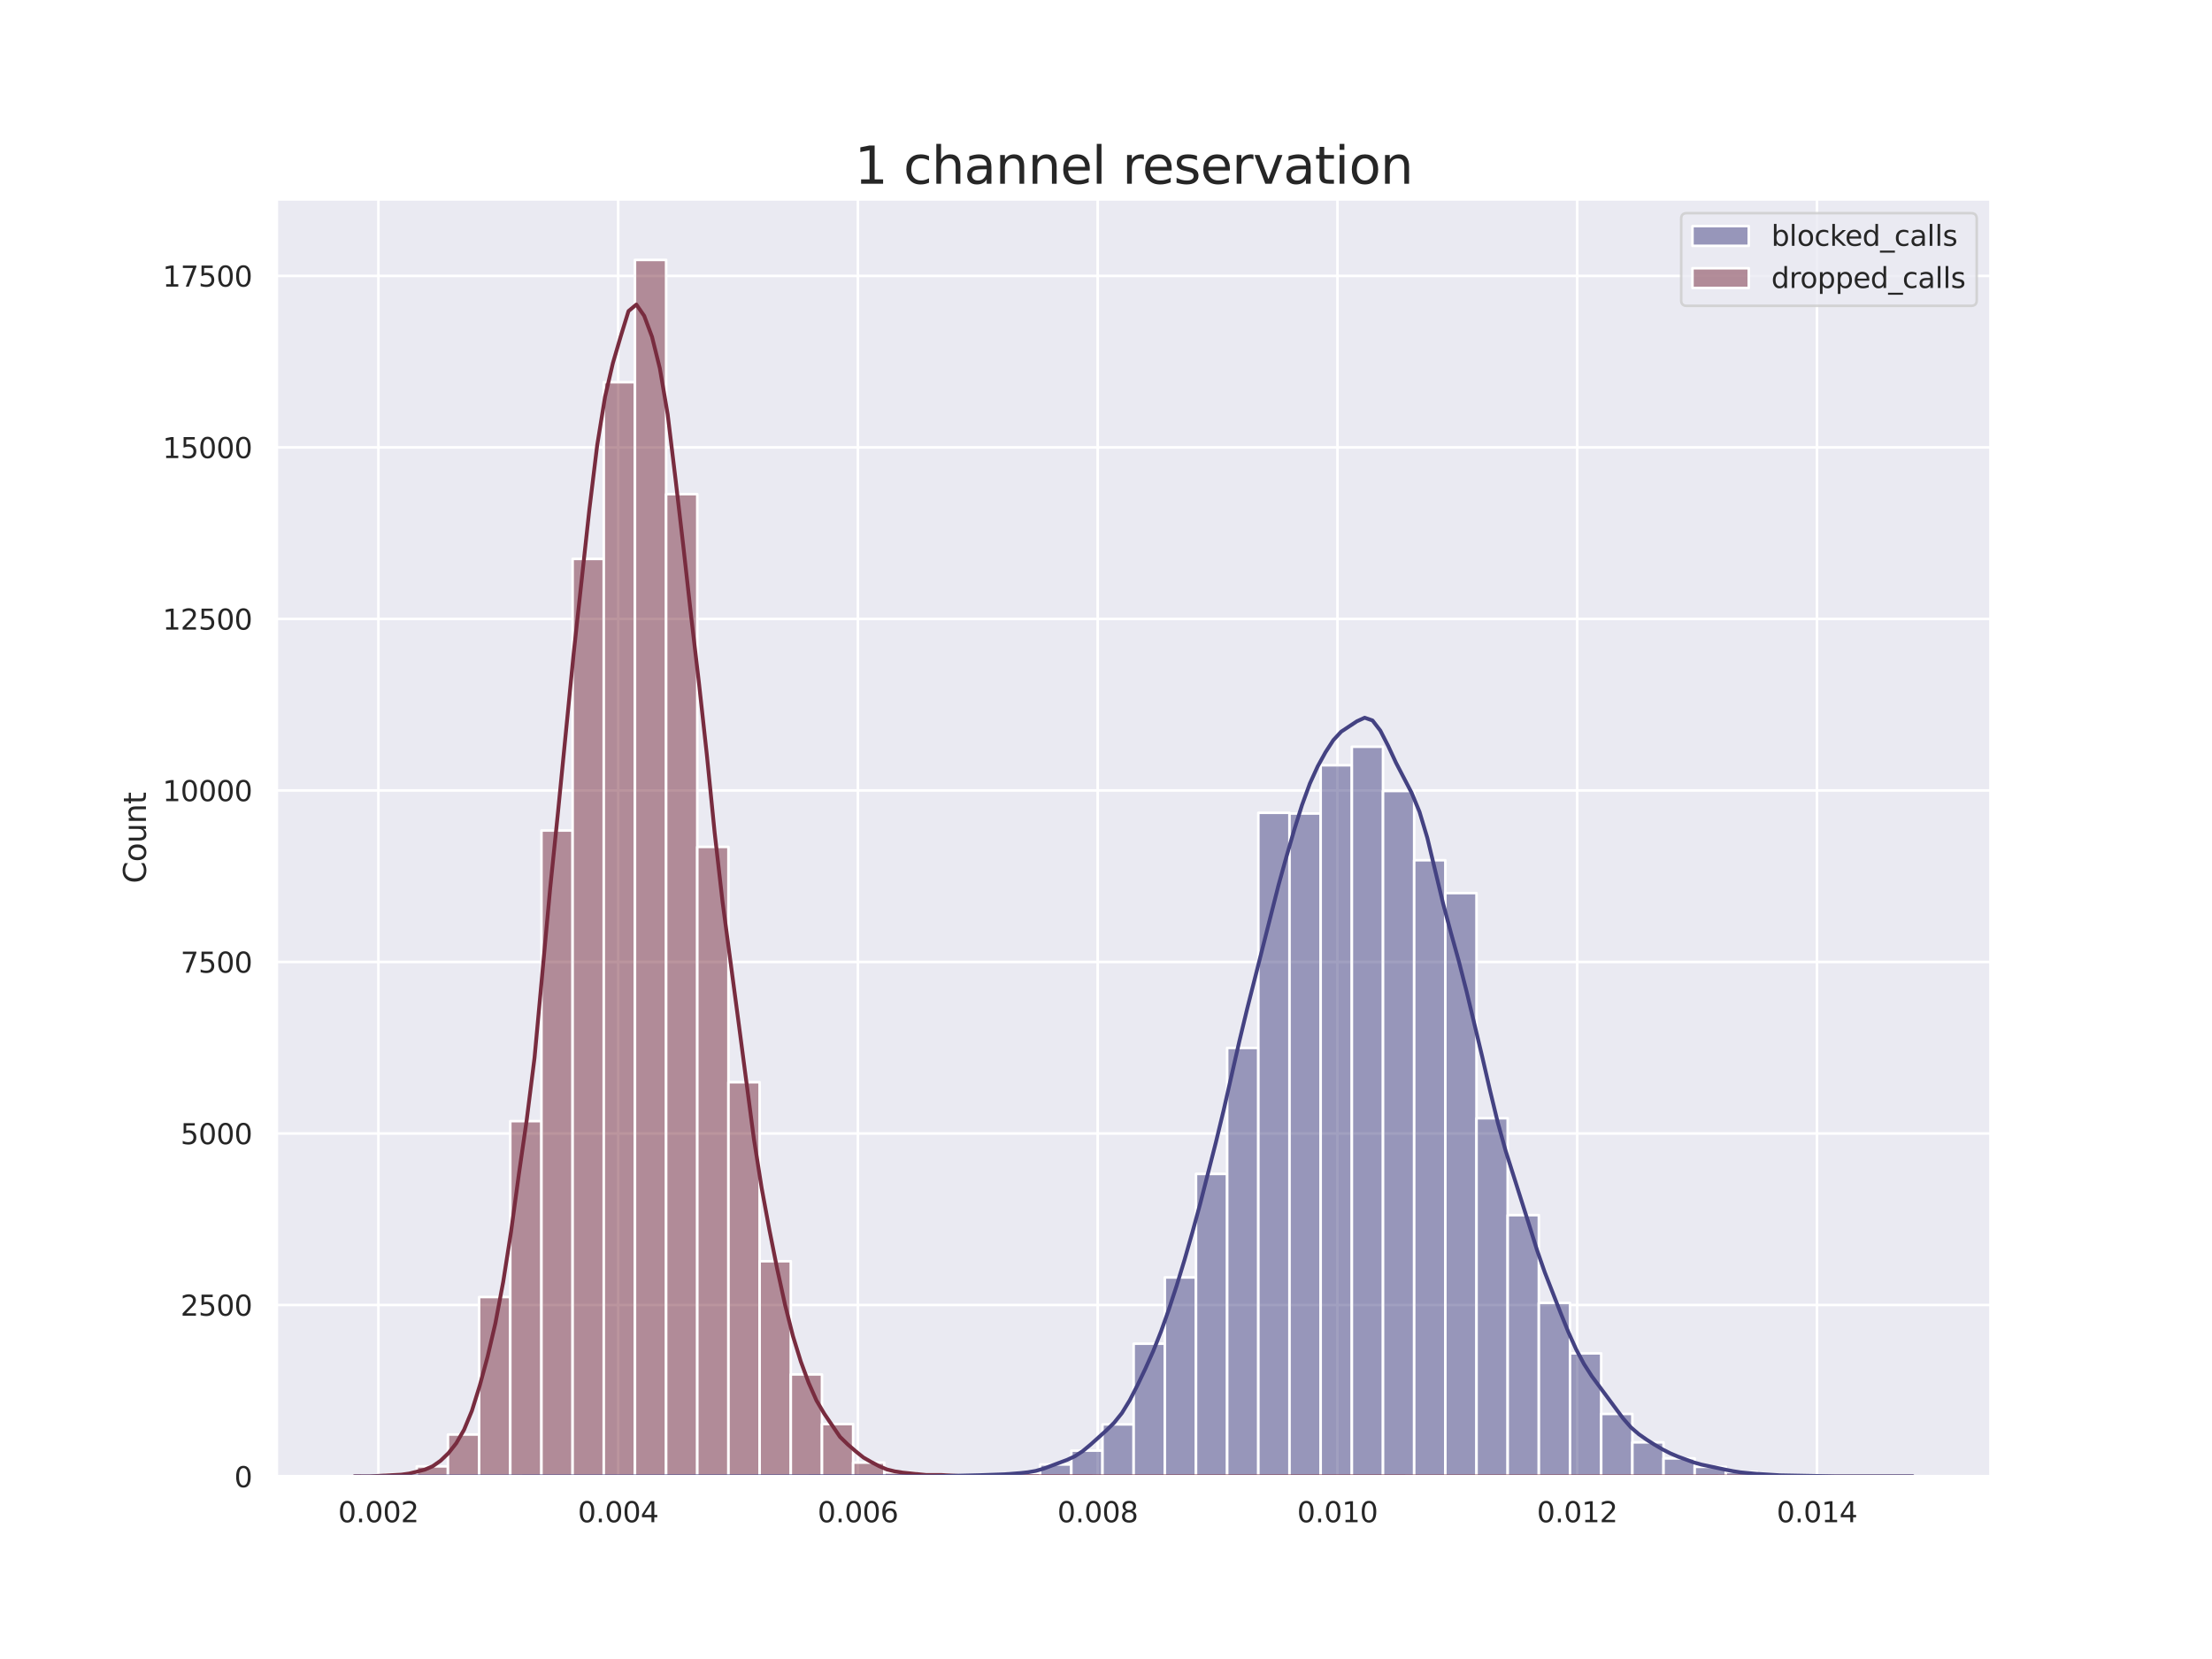 <?xml version="1.0" encoding="utf-8" standalone="no"?>
<!DOCTYPE svg PUBLIC "-//W3C//DTD SVG 1.1//EN"
  "http://www.w3.org/Graphics/SVG/1.1/DTD/svg11.dtd">
<svg xmlns:xlink="http://www.w3.org/1999/xlink" width="864pt" height="648pt" viewBox="0 0 864 648" xmlns="http://www.w3.org/2000/svg" version="1.1">
 <defs>
  <style type="text/css">*{stroke-linejoin: round; stroke-linecap: butt}</style>
 </defs>
 <g id="figure_1">
  <g id="patch_1">
   <path d="M 0 648 
L 864 648 
L 864 0 
L 0 0 
z
" style="fill: #ffffff"/>
  </g>
  <g id="axes_1">
   <g id="patch_2">
    <path d="M 108 576.72 
L 777.6 576.72 
L 777.6 77.76 
L 108 77.76 
z
" style="fill: #eaeaf2"/>
   </g>
   <g id="matplotlib.axis_1">
    <g id="xtick_1">
     <g id="line2d_1">
      <path d="M 147.801 576.72 
L 147.801 77.76 
" clip-path="url(#pd88ce653b0)" style="fill: none; stroke: #ffffff; stroke-linecap: round"/>
     </g>
     <g id="text_1">
      <!-- 0.002 -->
      <g style="fill: #262626" transform="translate(132.056 594.578) scale(0.11 -0.11)">
       <defs>
        <path id="DejaVuSans-30" d="M 2034 4250 
Q 1547 4250 1301 3770 
Q 1056 3291 1056 2328 
Q 1056 1369 1301 889 
Q 1547 409 2034 409 
Q 2525 409 2770 889 
Q 3016 1369 3016 2328 
Q 3016 3291 2770 3770 
Q 2525 4250 2034 4250 
z
M 2034 4750 
Q 2819 4750 3233 4129 
Q 3647 3509 3647 2328 
Q 3647 1150 3233 529 
Q 2819 -91 2034 -91 
Q 1250 -91 836 529 
Q 422 1150 422 2328 
Q 422 3509 836 4129 
Q 1250 4750 2034 4750 
z
" transform="scale(0.016)"/>
        <path id="DejaVuSans-2e" d="M 684 794 
L 1344 794 
L 1344 0 
L 684 0 
L 684 794 
z
" transform="scale(0.016)"/>
        <path id="DejaVuSans-32" d="M 1228 531 
L 3431 531 
L 3431 0 
L 469 0 
L 469 531 
Q 828 903 1448 1529 
Q 2069 2156 2228 2338 
Q 2531 2678 2651 2914 
Q 2772 3150 2772 3378 
Q 2772 3750 2511 3984 
Q 2250 4219 1831 4219 
Q 1534 4219 1204 4116 
Q 875 4013 500 3803 
L 500 4441 
Q 881 4594 1212 4672 
Q 1544 4750 1819 4750 
Q 2544 4750 2975 4387 
Q 3406 4025 3406 3419 
Q 3406 3131 3298 2873 
Q 3191 2616 2906 2266 
Q 2828 2175 2409 1742 
Q 1991 1309 1228 531 
z
" transform="scale(0.016)"/>
       </defs>
       <use xlink:href="#DejaVuSans-30"/>
       <use xlink:href="#DejaVuSans-2e" x="63.623"/>
       <use xlink:href="#DejaVuSans-30" x="95.41"/>
       <use xlink:href="#DejaVuSans-30" x="159.033"/>
       <use xlink:href="#DejaVuSans-32" x="222.656"/>
      </g>
     </g>
    </g>
    <g id="xtick_2">
     <g id="line2d_2">
      <path d="M 241.452 576.72 
L 241.452 77.76 
" clip-path="url(#pd88ce653b0)" style="fill: none; stroke: #ffffff; stroke-linecap: round"/>
     </g>
     <g id="text_2">
      <!-- 0.004 -->
      <g style="fill: #262626" transform="translate(225.706 594.578) scale(0.11 -0.11)">
       <defs>
        <path id="DejaVuSans-34" d="M 2419 4116 
L 825 1625 
L 2419 1625 
L 2419 4116 
z
M 2253 4666 
L 3047 4666 
L 3047 1625 
L 3713 1625 
L 3713 1100 
L 3047 1100 
L 3047 0 
L 2419 0 
L 2419 1100 
L 313 1100 
L 313 1709 
L 2253 4666 
z
" transform="scale(0.016)"/>
       </defs>
       <use xlink:href="#DejaVuSans-30"/>
       <use xlink:href="#DejaVuSans-2e" x="63.623"/>
       <use xlink:href="#DejaVuSans-30" x="95.41"/>
       <use xlink:href="#DejaVuSans-30" x="159.033"/>
       <use xlink:href="#DejaVuSans-34" x="222.656"/>
      </g>
     </g>
    </g>
    <g id="xtick_3">
     <g id="line2d_3">
      <path d="M 335.102 576.72 
L 335.102 77.76 
" clip-path="url(#pd88ce653b0)" style="fill: none; stroke: #ffffff; stroke-linecap: round"/>
     </g>
     <g id="text_3">
      <!-- 0.006 -->
      <g style="fill: #262626" transform="translate(319.357 594.578) scale(0.11 -0.11)">
       <defs>
        <path id="DejaVuSans-36" d="M 2113 2584 
Q 1688 2584 1439 2293 
Q 1191 2003 1191 1497 
Q 1191 994 1439 701 
Q 1688 409 2113 409 
Q 2538 409 2786 701 
Q 3034 994 3034 1497 
Q 3034 2003 2786 2293 
Q 2538 2584 2113 2584 
z
M 3366 4563 
L 3366 3988 
Q 3128 4100 2886 4159 
Q 2644 4219 2406 4219 
Q 1781 4219 1451 3797 
Q 1122 3375 1075 2522 
Q 1259 2794 1537 2939 
Q 1816 3084 2150 3084 
Q 2853 3084 3261 2657 
Q 3669 2231 3669 1497 
Q 3669 778 3244 343 
Q 2819 -91 2113 -91 
Q 1303 -91 875 529 
Q 447 1150 447 2328 
Q 447 3434 972 4092 
Q 1497 4750 2381 4750 
Q 2619 4750 2861 4703 
Q 3103 4656 3366 4563 
z
" transform="scale(0.016)"/>
       </defs>
       <use xlink:href="#DejaVuSans-30"/>
       <use xlink:href="#DejaVuSans-2e" x="63.623"/>
       <use xlink:href="#DejaVuSans-30" x="95.41"/>
       <use xlink:href="#DejaVuSans-30" x="159.033"/>
       <use xlink:href="#DejaVuSans-36" x="222.656"/>
      </g>
     </g>
    </g>
    <g id="xtick_4">
     <g id="line2d_4">
      <path d="M 428.752 576.72 
L 428.752 77.76 
" clip-path="url(#pd88ce653b0)" style="fill: none; stroke: #ffffff; stroke-linecap: round"/>
     </g>
     <g id="text_4">
      <!-- 0.008 -->
      <g style="fill: #262626" transform="translate(413.007 594.578) scale(0.11 -0.11)">
       <defs>
        <path id="DejaVuSans-38" d="M 2034 2216 
Q 1584 2216 1326 1975 
Q 1069 1734 1069 1313 
Q 1069 891 1326 650 
Q 1584 409 2034 409 
Q 2484 409 2743 651 
Q 3003 894 3003 1313 
Q 3003 1734 2745 1975 
Q 2488 2216 2034 2216 
z
M 1403 2484 
Q 997 2584 770 2862 
Q 544 3141 544 3541 
Q 544 4100 942 4425 
Q 1341 4750 2034 4750 
Q 2731 4750 3128 4425 
Q 3525 4100 3525 3541 
Q 3525 3141 3298 2862 
Q 3072 2584 2669 2484 
Q 3125 2378 3379 2068 
Q 3634 1759 3634 1313 
Q 3634 634 3220 271 
Q 2806 -91 2034 -91 
Q 1263 -91 848 271 
Q 434 634 434 1313 
Q 434 1759 690 2068 
Q 947 2378 1403 2484 
z
M 1172 3481 
Q 1172 3119 1398 2916 
Q 1625 2713 2034 2713 
Q 2441 2713 2670 2916 
Q 2900 3119 2900 3481 
Q 2900 3844 2670 4047 
Q 2441 4250 2034 4250 
Q 1625 4250 1398 4047 
Q 1172 3844 1172 3481 
z
" transform="scale(0.016)"/>
       </defs>
       <use xlink:href="#DejaVuSans-30"/>
       <use xlink:href="#DejaVuSans-2e" x="63.623"/>
       <use xlink:href="#DejaVuSans-30" x="95.41"/>
       <use xlink:href="#DejaVuSans-30" x="159.033"/>
       <use xlink:href="#DejaVuSans-38" x="222.656"/>
      </g>
     </g>
    </g>
    <g id="xtick_5">
     <g id="line2d_5">
      <path d="M 522.403 576.72 
L 522.403 77.76 
" clip-path="url(#pd88ce653b0)" style="fill: none; stroke: #ffffff; stroke-linecap: round"/>
     </g>
     <g id="text_5">
      <!-- 0.010 -->
      <g style="fill: #262626" transform="translate(506.657 594.578) scale(0.11 -0.11)">
       <defs>
        <path id="DejaVuSans-31" d="M 794 531 
L 1825 531 
L 1825 4091 
L 703 3866 
L 703 4441 
L 1819 4666 
L 2450 4666 
L 2450 531 
L 3481 531 
L 3481 0 
L 794 0 
L 794 531 
z
" transform="scale(0.016)"/>
       </defs>
       <use xlink:href="#DejaVuSans-30"/>
       <use xlink:href="#DejaVuSans-2e" x="63.623"/>
       <use xlink:href="#DejaVuSans-30" x="95.41"/>
       <use xlink:href="#DejaVuSans-31" x="159.033"/>
       <use xlink:href="#DejaVuSans-30" x="222.656"/>
      </g>
     </g>
    </g>
    <g id="xtick_6">
     <g id="line2d_6">
      <path d="M 616.053 576.72 
L 616.053 77.76 
" clip-path="url(#pd88ce653b0)" style="fill: none; stroke: #ffffff; stroke-linecap: round"/>
     </g>
     <g id="text_6">
      <!-- 0.012 -->
      <g style="fill: #262626" transform="translate(600.308 594.578) scale(0.11 -0.11)">
       <use xlink:href="#DejaVuSans-30"/>
       <use xlink:href="#DejaVuSans-2e" x="63.623"/>
       <use xlink:href="#DejaVuSans-30" x="95.41"/>
       <use xlink:href="#DejaVuSans-31" x="159.033"/>
       <use xlink:href="#DejaVuSans-32" x="222.656"/>
      </g>
     </g>
    </g>
    <g id="xtick_7">
     <g id="line2d_7">
      <path d="M 709.703 576.72 
L 709.703 77.76 
" clip-path="url(#pd88ce653b0)" style="fill: none; stroke: #ffffff; stroke-linecap: round"/>
     </g>
     <g id="text_7">
      <!-- 0.014 -->
      <g style="fill: #262626" transform="translate(693.958 594.578) scale(0.11 -0.11)">
       <use xlink:href="#DejaVuSans-30"/>
       <use xlink:href="#DejaVuSans-2e" x="63.623"/>
       <use xlink:href="#DejaVuSans-30" x="95.41"/>
       <use xlink:href="#DejaVuSans-31" x="159.033"/>
       <use xlink:href="#DejaVuSans-34" x="222.656"/>
      </g>
     </g>
    </g>
   </g>
   <g id="matplotlib.axis_2">
    <g id="ytick_1">
     <g id="line2d_8">
      <path d="M 108 576.72 
L 777.6 576.72 
" clip-path="url(#pd88ce653b0)" style="fill: none; stroke: #ffffff; stroke-linecap: round"/>
     </g>
     <g id="text_8">
      <!-- 0 -->
      <g style="fill: #262626" transform="translate(91.501 580.899) scale(0.11 -0.11)">
       <use xlink:href="#DejaVuSans-30"/>
      </g>
     </g>
    </g>
    <g id="ytick_2">
     <g id="line2d_9">
      <path d="M 108 509.726 
L 777.6 509.726 
" clip-path="url(#pd88ce653b0)" style="fill: none; stroke: #ffffff; stroke-linecap: round"/>
     </g>
     <g id="text_9">
      <!-- 2500 -->
      <g style="fill: #262626" transform="translate(70.505 513.905) scale(0.11 -0.11)">
       <defs>
        <path id="DejaVuSans-35" d="M 691 4666 
L 3169 4666 
L 3169 4134 
L 1269 4134 
L 1269 2991 
Q 1406 3038 1543 3061 
Q 1681 3084 1819 3084 
Q 2600 3084 3056 2656 
Q 3513 2228 3513 1497 
Q 3513 744 3044 326 
Q 2575 -91 1722 -91 
Q 1428 -91 1123 -41 
Q 819 9 494 109 
L 494 744 
Q 775 591 1075 516 
Q 1375 441 1709 441 
Q 2250 441 2565 725 
Q 2881 1009 2881 1497 
Q 2881 1984 2565 2268 
Q 2250 2553 1709 2553 
Q 1456 2553 1204 2497 
Q 953 2441 691 2322 
L 691 4666 
z
" transform="scale(0.016)"/>
       </defs>
       <use xlink:href="#DejaVuSans-32"/>
       <use xlink:href="#DejaVuSans-35" x="63.623"/>
       <use xlink:href="#DejaVuSans-30" x="127.246"/>
       <use xlink:href="#DejaVuSans-30" x="190.869"/>
      </g>
     </g>
    </g>
    <g id="ytick_3">
     <g id="line2d_10">
      <path d="M 108 442.733 
L 777.6 442.733 
" clip-path="url(#pd88ce653b0)" style="fill: none; stroke: #ffffff; stroke-linecap: round"/>
     </g>
     <g id="text_10">
      <!-- 5000 -->
      <g style="fill: #262626" transform="translate(70.505 446.912) scale(0.11 -0.11)">
       <use xlink:href="#DejaVuSans-35"/>
       <use xlink:href="#DejaVuSans-30" x="63.623"/>
       <use xlink:href="#DejaVuSans-30" x="127.246"/>
       <use xlink:href="#DejaVuSans-30" x="190.869"/>
      </g>
     </g>
    </g>
    <g id="ytick_4">
     <g id="line2d_11">
      <path d="M 108 375.739 
L 777.6 375.739 
" clip-path="url(#pd88ce653b0)" style="fill: none; stroke: #ffffff; stroke-linecap: round"/>
     </g>
     <g id="text_11">
      <!-- 7500 -->
      <g style="fill: #262626" transform="translate(70.505 379.918) scale(0.11 -0.11)">
       <defs>
        <path id="DejaVuSans-37" d="M 525 4666 
L 3525 4666 
L 3525 4397 
L 1831 0 
L 1172 0 
L 2766 4134 
L 525 4134 
L 525 4666 
z
" transform="scale(0.016)"/>
       </defs>
       <use xlink:href="#DejaVuSans-37"/>
       <use xlink:href="#DejaVuSans-35" x="63.623"/>
       <use xlink:href="#DejaVuSans-30" x="127.246"/>
       <use xlink:href="#DejaVuSans-30" x="190.869"/>
      </g>
     </g>
    </g>
    <g id="ytick_5">
     <g id="line2d_12">
      <path d="M 108 308.745 
L 777.6 308.745 
" clip-path="url(#pd88ce653b0)" style="fill: none; stroke: #ffffff; stroke-linecap: round"/>
     </g>
     <g id="text_12">
      <!-- 10000 -->
      <g style="fill: #262626" transform="translate(63.506 312.924) scale(0.11 -0.11)">
       <use xlink:href="#DejaVuSans-31"/>
       <use xlink:href="#DejaVuSans-30" x="63.623"/>
       <use xlink:href="#DejaVuSans-30" x="127.246"/>
       <use xlink:href="#DejaVuSans-30" x="190.869"/>
       <use xlink:href="#DejaVuSans-30" x="254.492"/>
      </g>
     </g>
    </g>
    <g id="ytick_6">
     <g id="line2d_13">
      <path d="M 108 241.751 
L 777.6 241.751 
" clip-path="url(#pd88ce653b0)" style="fill: none; stroke: #ffffff; stroke-linecap: round"/>
     </g>
     <g id="text_13">
      <!-- 12500 -->
      <g style="fill: #262626" transform="translate(63.506 245.93) scale(0.11 -0.11)">
       <use xlink:href="#DejaVuSans-31"/>
       <use xlink:href="#DejaVuSans-32" x="63.623"/>
       <use xlink:href="#DejaVuSans-35" x="127.246"/>
       <use xlink:href="#DejaVuSans-30" x="190.869"/>
       <use xlink:href="#DejaVuSans-30" x="254.492"/>
      </g>
     </g>
    </g>
    <g id="ytick_7">
     <g id="line2d_14">
      <path d="M 108 174.758 
L 777.6 174.758 
" clip-path="url(#pd88ce653b0)" style="fill: none; stroke: #ffffff; stroke-linecap: round"/>
     </g>
     <g id="text_14">
      <!-- 15000 -->
      <g style="fill: #262626" transform="translate(63.506 178.937) scale(0.11 -0.11)">
       <use xlink:href="#DejaVuSans-31"/>
       <use xlink:href="#DejaVuSans-35" x="63.623"/>
       <use xlink:href="#DejaVuSans-30" x="127.246"/>
       <use xlink:href="#DejaVuSans-30" x="190.869"/>
       <use xlink:href="#DejaVuSans-30" x="254.492"/>
      </g>
     </g>
    </g>
    <g id="ytick_8">
     <g id="line2d_15">
      <path d="M 108 107.764 
L 777.6 107.764 
" clip-path="url(#pd88ce653b0)" style="fill: none; stroke: #ffffff; stroke-linecap: round"/>
     </g>
     <g id="text_15">
      <!-- 17500 -->
      <g style="fill: #262626" transform="translate(63.506 111.943) scale(0.11 -0.11)">
       <use xlink:href="#DejaVuSans-31"/>
       <use xlink:href="#DejaVuSans-37" x="63.623"/>
       <use xlink:href="#DejaVuSans-35" x="127.246"/>
       <use xlink:href="#DejaVuSans-30" x="190.869"/>
       <use xlink:href="#DejaVuSans-30" x="254.492"/>
      </g>
     </g>
    </g>
    <g id="text_16">
     <!-- Count -->
     <g style="fill: #262626" transform="translate(57.011 345.058) rotate(-90) scale(0.12 -0.12)">
      <defs>
       <path id="DejaVuSans-43" d="M 4122 4306 
L 4122 3641 
Q 3803 3938 3442 4084 
Q 3081 4231 2675 4231 
Q 1875 4231 1450 3742 
Q 1025 3253 1025 2328 
Q 1025 1406 1450 917 
Q 1875 428 2675 428 
Q 3081 428 3442 575 
Q 3803 722 4122 1019 
L 4122 359 
Q 3791 134 3420 21 
Q 3050 -91 2638 -91 
Q 1578 -91 968 557 
Q 359 1206 359 2328 
Q 359 3453 968 4101 
Q 1578 4750 2638 4750 
Q 3056 4750 3426 4639 
Q 3797 4528 4122 4306 
z
" transform="scale(0.016)"/>
       <path id="DejaVuSans-6f" d="M 1959 3097 
Q 1497 3097 1228 2736 
Q 959 2375 959 1747 
Q 959 1119 1226 758 
Q 1494 397 1959 397 
Q 2419 397 2687 759 
Q 2956 1122 2956 1747 
Q 2956 2369 2687 2733 
Q 2419 3097 1959 3097 
z
M 1959 3584 
Q 2709 3584 3137 3096 
Q 3566 2609 3566 1747 
Q 3566 888 3137 398 
Q 2709 -91 1959 -91 
Q 1206 -91 779 398 
Q 353 888 353 1747 
Q 353 2609 779 3096 
Q 1206 3584 1959 3584 
z
" transform="scale(0.016)"/>
       <path id="DejaVuSans-75" d="M 544 1381 
L 544 3500 
L 1119 3500 
L 1119 1403 
Q 1119 906 1312 657 
Q 1506 409 1894 409 
Q 2359 409 2629 706 
Q 2900 1003 2900 1516 
L 2900 3500 
L 3475 3500 
L 3475 0 
L 2900 0 
L 2900 538 
Q 2691 219 2414 64 
Q 2138 -91 1772 -91 
Q 1169 -91 856 284 
Q 544 659 544 1381 
z
M 1991 3584 
L 1991 3584 
z
" transform="scale(0.016)"/>
       <path id="DejaVuSans-6e" d="M 3513 2113 
L 3513 0 
L 2938 0 
L 2938 2094 
Q 2938 2591 2744 2837 
Q 2550 3084 2163 3084 
Q 1697 3084 1428 2787 
Q 1159 2491 1159 1978 
L 1159 0 
L 581 0 
L 581 3500 
L 1159 3500 
L 1159 2956 
Q 1366 3272 1645 3428 
Q 1925 3584 2291 3584 
Q 2894 3584 3203 3211 
Q 3513 2838 3513 2113 
z
" transform="scale(0.016)"/>
       <path id="DejaVuSans-74" d="M 1172 4494 
L 1172 3500 
L 2356 3500 
L 2356 3053 
L 1172 3053 
L 1172 1153 
Q 1172 725 1289 603 
Q 1406 481 1766 481 
L 2356 481 
L 2356 0 
L 1766 0 
Q 1100 0 847 248 
Q 594 497 594 1153 
L 594 3053 
L 172 3053 
L 172 3500 
L 594 3500 
L 594 4494 
L 1172 4494 
z
" transform="scale(0.016)"/>
      </defs>
      <use xlink:href="#DejaVuSans-43"/>
      <use xlink:href="#DejaVuSans-6f" x="69.824"/>
      <use xlink:href="#DejaVuSans-75" x="131.006"/>
      <use xlink:href="#DejaVuSans-6e" x="194.385"/>
      <use xlink:href="#DejaVuSans-74" x="257.764"/>
     </g>
    </g>
   </g>
   <g id="patch_3">
    <path d="M 138.436 576.72 
L 150.611 576.72 
L 150.611 576.506 
L 138.436 576.506 
z
" clip-path="url(#pd88ce653b0)" style="fill: #782c3f; fill-opacity: 0.5; stroke: #ffffff; stroke-linejoin: miter"/>
   </g>
   <g id="patch_4">
    <path d="M 150.611 576.72 
L 162.785 576.72 
L 162.785 575.836 
L 150.611 575.836 
z
" clip-path="url(#pd88ce653b0)" style="fill: #782c3f; fill-opacity: 0.5; stroke: #ffffff; stroke-linejoin: miter"/>
   </g>
   <g id="patch_5">
    <path d="M 162.785 576.72 
L 174.96 576.72 
L 174.96 572.754 
L 162.785 572.754 
z
" clip-path="url(#pd88ce653b0)" style="fill: #782c3f; fill-opacity: 0.5; stroke: #ffffff; stroke-linejoin: miter"/>
   </g>
   <g id="patch_6">
    <path d="M 174.96 576.72 
L 187.135 576.72 
L 187.135 560.32 
L 174.96 560.32 
z
" clip-path="url(#pd88ce653b0)" style="fill: #782c3f; fill-opacity: 0.5; stroke: #ffffff; stroke-linejoin: miter"/>
   </g>
   <g id="patch_7">
    <path d="M 187.135 576.72 
L 199.309 576.72 
L 199.309 506.618 
L 187.135 506.618 
z
" clip-path="url(#pd88ce653b0)" style="fill: #782c3f; fill-opacity: 0.5; stroke: #ffffff; stroke-linejoin: miter"/>
   </g>
   <g id="patch_8">
    <path d="M 199.309 576.72 
L 211.484 576.72 
L 211.484 437.909 
L 199.309 437.909 
z
" clip-path="url(#pd88ce653b0)" style="fill: #782c3f; fill-opacity: 0.5; stroke: #ffffff; stroke-linejoin: miter"/>
   </g>
   <g id="patch_9">
    <path d="M 211.484 576.72 
L 223.658 576.72 
L 223.658 324.395 
L 211.484 324.395 
z
" clip-path="url(#pd88ce653b0)" style="fill: #782c3f; fill-opacity: 0.5; stroke: #ffffff; stroke-linejoin: miter"/>
   </g>
   <g id="patch_10">
    <path d="M 223.658 576.72 
L 235.833 576.72 
L 235.833 218.303 
L 223.658 218.303 
z
" clip-path="url(#pd88ce653b0)" style="fill: #782c3f; fill-opacity: 0.5; stroke: #ffffff; stroke-linejoin: miter"/>
   </g>
   <g id="patch_11">
    <path d="M 235.833 576.72 
L 248.007 576.72 
L 248.007 149.273 
L 235.833 149.273 
z
" clip-path="url(#pd88ce653b0)" style="fill: #782c3f; fill-opacity: 0.5; stroke: #ffffff; stroke-linejoin: miter"/>
   </g>
   <g id="patch_12">
    <path d="M 248.007 576.72 
L 260.182 576.72 
L 260.182 101.52 
L 248.007 101.52 
z
" clip-path="url(#pd88ce653b0)" style="fill: #782c3f; fill-opacity: 0.5; stroke: #ffffff; stroke-linejoin: miter"/>
   </g>
   <g id="patch_13">
    <path d="M 260.182 576.72 
L 272.356 576.72 
L 272.356 193.007 
L 260.182 193.007 
z
" clip-path="url(#pd88ce653b0)" style="fill: #782c3f; fill-opacity: 0.5; stroke: #ffffff; stroke-linejoin: miter"/>
   </g>
   <g id="patch_14">
    <path d="M 272.356 576.72 
L 284.531 576.72 
L 284.531 330.799 
L 272.356 330.799 
z
" clip-path="url(#pd88ce653b0)" style="fill: #782c3f; fill-opacity: 0.5; stroke: #ffffff; stroke-linejoin: miter"/>
   </g>
   <g id="patch_15">
    <path d="M 284.531 576.72 
L 296.705 576.72 
L 296.705 422.688 
L 284.531 422.688 
z
" clip-path="url(#pd88ce653b0)" style="fill: #782c3f; fill-opacity: 0.5; stroke: #ffffff; stroke-linejoin: miter"/>
   </g>
   <g id="patch_16">
    <path d="M 296.705 576.72 
L 308.88 576.72 
L 308.88 492.629 
L 296.705 492.629 
z
" clip-path="url(#pd88ce653b0)" style="fill: #782c3f; fill-opacity: 0.5; stroke: #ffffff; stroke-linejoin: miter"/>
   </g>
   <g id="patch_17">
    <path d="M 308.88 576.72 
L 321.055 576.72 
L 321.055 536.845 
L 308.88 536.845 
z
" clip-path="url(#pd88ce653b0)" style="fill: #782c3f; fill-opacity: 0.5; stroke: #ffffff; stroke-linejoin: miter"/>
   </g>
   <g id="patch_18">
    <path d="M 321.055 576.72 
L 333.229 576.72 
L 333.229 556.247 
L 321.055 556.247 
z
" clip-path="url(#pd88ce653b0)" style="fill: #782c3f; fill-opacity: 0.5; stroke: #ffffff; stroke-linejoin: miter"/>
   </g>
   <g id="patch_19">
    <path d="M 333.229 576.72 
L 345.404 576.72 
L 345.404 571.28 
L 333.229 571.28 
z
" clip-path="url(#pd88ce653b0)" style="fill: #782c3f; fill-opacity: 0.5; stroke: #ffffff; stroke-linejoin: miter"/>
   </g>
   <g id="patch_20">
    <path d="M 345.404 576.72 
L 357.578 576.72 
L 357.578 575.112 
L 345.404 575.112 
z
" clip-path="url(#pd88ce653b0)" style="fill: #782c3f; fill-opacity: 0.5; stroke: #ffffff; stroke-linejoin: miter"/>
   </g>
   <g id="patch_21">
    <path d="M 357.578 576.72 
L 369.753 576.72 
L 369.753 576.077 
L 357.578 576.077 
z
" clip-path="url(#pd88ce653b0)" style="fill: #782c3f; fill-opacity: 0.5; stroke: #ffffff; stroke-linejoin: miter"/>
   </g>
   <g id="patch_22">
    <path d="M 369.753 576.72 
L 381.927 576.72 
L 381.927 576.559 
L 369.753 576.559 
z
" clip-path="url(#pd88ce653b0)" style="fill: #782c3f; fill-opacity: 0.5; stroke: #ffffff; stroke-linejoin: miter"/>
   </g>
   <g id="patch_23">
    <path d="M 381.927 576.72 
L 394.102 576.72 
L 394.102 576.693 
L 381.927 576.693 
z
" clip-path="url(#pd88ce653b0)" style="fill: #782c3f; fill-opacity: 0.5; stroke: #ffffff; stroke-linejoin: miter"/>
   </g>
   <g id="patch_24">
    <path d="M 394.102 576.72 
L 406.276 576.72 
L 406.276 576.72 
L 394.102 576.72 
z
" clip-path="url(#pd88ce653b0)" style="fill: #782c3f; fill-opacity: 0.5; stroke: #ffffff; stroke-linejoin: miter"/>
   </g>
   <g id="patch_25">
    <path d="M 406.276 576.72 
L 418.451 576.72 
L 418.451 576.72 
L 406.276 576.72 
z
" clip-path="url(#pd88ce653b0)" style="fill: #782c3f; fill-opacity: 0.5; stroke: #ffffff; stroke-linejoin: miter"/>
   </g>
   <g id="patch_26">
    <path d="M 418.451 576.72 
L 430.625 576.72 
L 430.625 576.72 
L 418.451 576.72 
z
" clip-path="url(#pd88ce653b0)" style="fill: #782c3f; fill-opacity: 0.5; stroke: #ffffff; stroke-linejoin: miter"/>
   </g>
   <g id="patch_27">
    <path d="M 430.625 576.72 
L 442.8 576.72 
L 442.8 576.72 
L 430.625 576.72 
z
" clip-path="url(#pd88ce653b0)" style="fill: #782c3f; fill-opacity: 0.5; stroke: #ffffff; stroke-linejoin: miter"/>
   </g>
   <g id="patch_28">
    <path d="M 442.8 576.72 
L 454.975 576.72 
L 454.975 576.72 
L 442.8 576.72 
z
" clip-path="url(#pd88ce653b0)" style="fill: #782c3f; fill-opacity: 0.5; stroke: #ffffff; stroke-linejoin: miter"/>
   </g>
   <g id="patch_29">
    <path d="M 454.975 576.72 
L 467.149 576.72 
L 467.149 576.72 
L 454.975 576.72 
z
" clip-path="url(#pd88ce653b0)" style="fill: #782c3f; fill-opacity: 0.5; stroke: #ffffff; stroke-linejoin: miter"/>
   </g>
   <g id="patch_30">
    <path d="M 467.149 576.72 
L 479.324 576.72 
L 479.324 576.72 
L 467.149 576.72 
z
" clip-path="url(#pd88ce653b0)" style="fill: #782c3f; fill-opacity: 0.5; stroke: #ffffff; stroke-linejoin: miter"/>
   </g>
   <g id="patch_31">
    <path d="M 479.324 576.72 
L 491.498 576.72 
L 491.498 576.72 
L 479.324 576.72 
z
" clip-path="url(#pd88ce653b0)" style="fill: #782c3f; fill-opacity: 0.5; stroke: #ffffff; stroke-linejoin: miter"/>
   </g>
   <g id="patch_32">
    <path d="M 491.498 576.72 
L 503.673 576.72 
L 503.673 576.72 
L 491.498 576.72 
z
" clip-path="url(#pd88ce653b0)" style="fill: #782c3f; fill-opacity: 0.5; stroke: #ffffff; stroke-linejoin: miter"/>
   </g>
   <g id="patch_33">
    <path d="M 503.673 576.72 
L 515.847 576.72 
L 515.847 576.72 
L 503.673 576.72 
z
" clip-path="url(#pd88ce653b0)" style="fill: #782c3f; fill-opacity: 0.5; stroke: #ffffff; stroke-linejoin: miter"/>
   </g>
   <g id="patch_34">
    <path d="M 515.847 576.72 
L 528.022 576.72 
L 528.022 576.72 
L 515.847 576.72 
z
" clip-path="url(#pd88ce653b0)" style="fill: #782c3f; fill-opacity: 0.5; stroke: #ffffff; stroke-linejoin: miter"/>
   </g>
   <g id="patch_35">
    <path d="M 528.022 576.72 
L 540.196 576.72 
L 540.196 576.72 
L 528.022 576.72 
z
" clip-path="url(#pd88ce653b0)" style="fill: #782c3f; fill-opacity: 0.5; stroke: #ffffff; stroke-linejoin: miter"/>
   </g>
   <g id="patch_36">
    <path d="M 540.196 576.72 
L 552.371 576.72 
L 552.371 576.72 
L 540.196 576.72 
z
" clip-path="url(#pd88ce653b0)" style="fill: #782c3f; fill-opacity: 0.5; stroke: #ffffff; stroke-linejoin: miter"/>
   </g>
   <g id="patch_37">
    <path d="M 552.371 576.72 
L 564.545 576.72 
L 564.545 576.72 
L 552.371 576.72 
z
" clip-path="url(#pd88ce653b0)" style="fill: #782c3f; fill-opacity: 0.5; stroke: #ffffff; stroke-linejoin: miter"/>
   </g>
   <g id="patch_38">
    <path d="M 564.545 576.72 
L 576.72 576.72 
L 576.72 576.72 
L 564.545 576.72 
z
" clip-path="url(#pd88ce653b0)" style="fill: #782c3f; fill-opacity: 0.5; stroke: #ffffff; stroke-linejoin: miter"/>
   </g>
   <g id="patch_39">
    <path d="M 576.72 576.72 
L 588.895 576.72 
L 588.895 576.72 
L 576.72 576.72 
z
" clip-path="url(#pd88ce653b0)" style="fill: #782c3f; fill-opacity: 0.5; stroke: #ffffff; stroke-linejoin: miter"/>
   </g>
   <g id="patch_40">
    <path d="M 588.895 576.72 
L 601.069 576.72 
L 601.069 576.72 
L 588.895 576.72 
z
" clip-path="url(#pd88ce653b0)" style="fill: #782c3f; fill-opacity: 0.5; stroke: #ffffff; stroke-linejoin: miter"/>
   </g>
   <g id="patch_41">
    <path d="M 601.069 576.72 
L 613.244 576.72 
L 613.244 576.72 
L 601.069 576.72 
z
" clip-path="url(#pd88ce653b0)" style="fill: #782c3f; fill-opacity: 0.5; stroke: #ffffff; stroke-linejoin: miter"/>
   </g>
   <g id="patch_42">
    <path d="M 613.244 576.72 
L 625.418 576.72 
L 625.418 576.72 
L 613.244 576.72 
z
" clip-path="url(#pd88ce653b0)" style="fill: #782c3f; fill-opacity: 0.5; stroke: #ffffff; stroke-linejoin: miter"/>
   </g>
   <g id="patch_43">
    <path d="M 625.418 576.72 
L 637.593 576.72 
L 637.593 576.72 
L 625.418 576.72 
z
" clip-path="url(#pd88ce653b0)" style="fill: #782c3f; fill-opacity: 0.5; stroke: #ffffff; stroke-linejoin: miter"/>
   </g>
   <g id="patch_44">
    <path d="M 637.593 576.72 
L 649.767 576.72 
L 649.767 576.72 
L 637.593 576.72 
z
" clip-path="url(#pd88ce653b0)" style="fill: #782c3f; fill-opacity: 0.5; stroke: #ffffff; stroke-linejoin: miter"/>
   </g>
   <g id="patch_45">
    <path d="M 649.767 576.72 
L 661.942 576.72 
L 661.942 576.72 
L 649.767 576.72 
z
" clip-path="url(#pd88ce653b0)" style="fill: #782c3f; fill-opacity: 0.5; stroke: #ffffff; stroke-linejoin: miter"/>
   </g>
   <g id="patch_46">
    <path d="M 661.942 576.72 
L 674.116 576.72 
L 674.116 576.72 
L 661.942 576.72 
z
" clip-path="url(#pd88ce653b0)" style="fill: #782c3f; fill-opacity: 0.5; stroke: #ffffff; stroke-linejoin: miter"/>
   </g>
   <g id="patch_47">
    <path d="M 674.116 576.72 
L 686.291 576.72 
L 686.291 576.72 
L 674.116 576.72 
z
" clip-path="url(#pd88ce653b0)" style="fill: #782c3f; fill-opacity: 0.5; stroke: #ffffff; stroke-linejoin: miter"/>
   </g>
   <g id="patch_48">
    <path d="M 686.291 576.72 
L 698.465 576.72 
L 698.465 576.72 
L 686.291 576.72 
z
" clip-path="url(#pd88ce653b0)" style="fill: #782c3f; fill-opacity: 0.5; stroke: #ffffff; stroke-linejoin: miter"/>
   </g>
   <g id="patch_49">
    <path d="M 698.465 576.72 
L 710.64 576.72 
L 710.64 576.72 
L 698.465 576.72 
z
" clip-path="url(#pd88ce653b0)" style="fill: #782c3f; fill-opacity: 0.5; stroke: #ffffff; stroke-linejoin: miter"/>
   </g>
   <g id="patch_50">
    <path d="M 710.64 576.72 
L 722.815 576.72 
L 722.815 576.72 
L 710.64 576.72 
z
" clip-path="url(#pd88ce653b0)" style="fill: #782c3f; fill-opacity: 0.5; stroke: #ffffff; stroke-linejoin: miter"/>
   </g>
   <g id="patch_51">
    <path d="M 722.815 576.72 
L 734.989 576.72 
L 734.989 576.72 
L 722.815 576.72 
z
" clip-path="url(#pd88ce653b0)" style="fill: #782c3f; fill-opacity: 0.5; stroke: #ffffff; stroke-linejoin: miter"/>
   </g>
   <g id="patch_52">
    <path d="M 734.989 576.72 
L 747.164 576.72 
L 747.164 576.72 
L 734.989 576.72 
z
" clip-path="url(#pd88ce653b0)" style="fill: #782c3f; fill-opacity: 0.5; stroke: #ffffff; stroke-linejoin: miter"/>
   </g>
   <g id="patch_53">
    <path d="M 138.436 576.72 
L 150.611 576.72 
L 150.611 576.72 
L 138.436 576.72 
z
" clip-path="url(#pd88ce653b0)" style="fill: #444282; fill-opacity: 0.5; stroke: #ffffff; stroke-linejoin: miter"/>
   </g>
   <g id="patch_54">
    <path d="M 150.611 576.72 
L 162.785 576.72 
L 162.785 576.72 
L 150.611 576.72 
z
" clip-path="url(#pd88ce653b0)" style="fill: #444282; fill-opacity: 0.5; stroke: #ffffff; stroke-linejoin: miter"/>
   </g>
   <g id="patch_55">
    <path d="M 162.785 576.72 
L 174.96 576.72 
L 174.96 576.72 
L 162.785 576.72 
z
" clip-path="url(#pd88ce653b0)" style="fill: #444282; fill-opacity: 0.5; stroke: #ffffff; stroke-linejoin: miter"/>
   </g>
   <g id="patch_56">
    <path d="M 174.96 576.72 
L 187.135 576.72 
L 187.135 576.72 
L 174.96 576.72 
z
" clip-path="url(#pd88ce653b0)" style="fill: #444282; fill-opacity: 0.5; stroke: #ffffff; stroke-linejoin: miter"/>
   </g>
   <g id="patch_57">
    <path d="M 187.135 576.72 
L 199.309 576.72 
L 199.309 576.72 
L 187.135 576.72 
z
" clip-path="url(#pd88ce653b0)" style="fill: #444282; fill-opacity: 0.5; stroke: #ffffff; stroke-linejoin: miter"/>
   </g>
   <g id="patch_58">
    <path d="M 199.309 576.72 
L 211.484 576.72 
L 211.484 576.72 
L 199.309 576.72 
z
" clip-path="url(#pd88ce653b0)" style="fill: #444282; fill-opacity: 0.5; stroke: #ffffff; stroke-linejoin: miter"/>
   </g>
   <g id="patch_59">
    <path d="M 211.484 576.72 
L 223.658 576.72 
L 223.658 576.72 
L 211.484 576.72 
z
" clip-path="url(#pd88ce653b0)" style="fill: #444282; fill-opacity: 0.5; stroke: #ffffff; stroke-linejoin: miter"/>
   </g>
   <g id="patch_60">
    <path d="M 223.658 576.72 
L 235.833 576.72 
L 235.833 576.72 
L 223.658 576.72 
z
" clip-path="url(#pd88ce653b0)" style="fill: #444282; fill-opacity: 0.5; stroke: #ffffff; stroke-linejoin: miter"/>
   </g>
   <g id="patch_61">
    <path d="M 235.833 576.72 
L 248.007 576.72 
L 248.007 576.72 
L 235.833 576.72 
z
" clip-path="url(#pd88ce653b0)" style="fill: #444282; fill-opacity: 0.5; stroke: #ffffff; stroke-linejoin: miter"/>
   </g>
   <g id="patch_62">
    <path d="M 248.007 576.72 
L 260.182 576.72 
L 260.182 576.72 
L 248.007 576.72 
z
" clip-path="url(#pd88ce653b0)" style="fill: #444282; fill-opacity: 0.5; stroke: #ffffff; stroke-linejoin: miter"/>
   </g>
   <g id="patch_63">
    <path d="M 260.182 576.72 
L 272.356 576.72 
L 272.356 576.72 
L 260.182 576.72 
z
" clip-path="url(#pd88ce653b0)" style="fill: #444282; fill-opacity: 0.5; stroke: #ffffff; stroke-linejoin: miter"/>
   </g>
   <g id="patch_64">
    <path d="M 272.356 576.72 
L 284.531 576.72 
L 284.531 576.72 
L 272.356 576.72 
z
" clip-path="url(#pd88ce653b0)" style="fill: #444282; fill-opacity: 0.5; stroke: #ffffff; stroke-linejoin: miter"/>
   </g>
   <g id="patch_65">
    <path d="M 284.531 576.72 
L 296.705 576.72 
L 296.705 576.72 
L 284.531 576.72 
z
" clip-path="url(#pd88ce653b0)" style="fill: #444282; fill-opacity: 0.5; stroke: #ffffff; stroke-linejoin: miter"/>
   </g>
   <g id="patch_66">
    <path d="M 296.705 576.72 
L 308.88 576.72 
L 308.88 576.72 
L 296.705 576.72 
z
" clip-path="url(#pd88ce653b0)" style="fill: #444282; fill-opacity: 0.5; stroke: #ffffff; stroke-linejoin: miter"/>
   </g>
   <g id="patch_67">
    <path d="M 308.88 576.72 
L 321.055 576.72 
L 321.055 576.72 
L 308.88 576.72 
z
" clip-path="url(#pd88ce653b0)" style="fill: #444282; fill-opacity: 0.5; stroke: #ffffff; stroke-linejoin: miter"/>
   </g>
   <g id="patch_68">
    <path d="M 321.055 576.72 
L 333.229 576.72 
L 333.229 576.72 
L 321.055 576.72 
z
" clip-path="url(#pd88ce653b0)" style="fill: #444282; fill-opacity: 0.5; stroke: #ffffff; stroke-linejoin: miter"/>
   </g>
   <g id="patch_69">
    <path d="M 333.229 576.72 
L 345.404 576.72 
L 345.404 576.72 
L 333.229 576.72 
z
" clip-path="url(#pd88ce653b0)" style="fill: #444282; fill-opacity: 0.5; stroke: #ffffff; stroke-linejoin: miter"/>
   </g>
   <g id="patch_70">
    <path d="M 345.404 576.72 
L 357.578 576.72 
L 357.578 576.72 
L 345.404 576.72 
z
" clip-path="url(#pd88ce653b0)" style="fill: #444282; fill-opacity: 0.5; stroke: #ffffff; stroke-linejoin: miter"/>
   </g>
   <g id="patch_71">
    <path d="M 357.578 576.72 
L 369.753 576.72 
L 369.753 576.64 
L 357.578 576.64 
z
" clip-path="url(#pd88ce653b0)" style="fill: #444282; fill-opacity: 0.5; stroke: #ffffff; stroke-linejoin: miter"/>
   </g>
   <g id="patch_72">
    <path d="M 369.753 576.72 
L 381.927 576.72 
L 381.927 576.318 
L 369.753 576.318 
z
" clip-path="url(#pd88ce653b0)" style="fill: #444282; fill-opacity: 0.5; stroke: #ffffff; stroke-linejoin: miter"/>
   </g>
   <g id="patch_73">
    <path d="M 381.927 576.72 
L 394.102 576.72 
L 394.102 576.05 
L 381.927 576.05 
z
" clip-path="url(#pd88ce653b0)" style="fill: #444282; fill-opacity: 0.5; stroke: #ffffff; stroke-linejoin: miter"/>
   </g>
   <g id="patch_74">
    <path d="M 394.102 576.72 
L 406.276 576.72 
L 406.276 575.353 
L 394.102 575.353 
z
" clip-path="url(#pd88ce653b0)" style="fill: #444282; fill-opacity: 0.5; stroke: #ffffff; stroke-linejoin: miter"/>
   </g>
   <g id="patch_75">
    <path d="M 406.276 576.72 
L 418.451 576.72 
L 418.451 572.03 
L 406.276 572.03 
z
" clip-path="url(#pd88ce653b0)" style="fill: #444282; fill-opacity: 0.5; stroke: #ffffff; stroke-linejoin: miter"/>
   </g>
   <g id="patch_76">
    <path d="M 418.451 576.72 
L 430.625 576.72 
L 430.625 566.617 
L 418.451 566.617 
z
" clip-path="url(#pd88ce653b0)" style="fill: #444282; fill-opacity: 0.5; stroke: #ffffff; stroke-linejoin: miter"/>
   </g>
   <g id="patch_77">
    <path d="M 430.625 576.72 
L 442.8 576.72 
L 442.8 556.354 
L 430.625 556.354 
z
" clip-path="url(#pd88ce653b0)" style="fill: #444282; fill-opacity: 0.5; stroke: #ffffff; stroke-linejoin: miter"/>
   </g>
   <g id="patch_78">
    <path d="M 442.8 576.72 
L 454.975 576.72 
L 454.975 524.84 
L 442.8 524.84 
z
" clip-path="url(#pd88ce653b0)" style="fill: #444282; fill-opacity: 0.5; stroke: #ffffff; stroke-linejoin: miter"/>
   </g>
   <g id="patch_79">
    <path d="M 454.975 576.72 
L 467.149 576.72 
L 467.149 498.954 
L 454.975 498.954 
z
" clip-path="url(#pd88ce653b0)" style="fill: #444282; fill-opacity: 0.5; stroke: #ffffff; stroke-linejoin: miter"/>
   </g>
   <g id="patch_80">
    <path d="M 467.149 576.72 
L 479.324 576.72 
L 479.324 458.516 
L 467.149 458.516 
z
" clip-path="url(#pd88ce653b0)" style="fill: #444282; fill-opacity: 0.5; stroke: #ffffff; stroke-linejoin: miter"/>
   </g>
   <g id="patch_81">
    <path d="M 479.324 576.72 
L 491.498 576.72 
L 491.498 409.316 
L 479.324 409.316 
z
" clip-path="url(#pd88ce653b0)" style="fill: #444282; fill-opacity: 0.5; stroke: #ffffff; stroke-linejoin: miter"/>
   </g>
   <g id="patch_82">
    <path d="M 491.498 576.72 
L 503.673 576.72 
L 503.673 317.481 
L 491.498 317.481 
z
" clip-path="url(#pd88ce653b0)" style="fill: #444282; fill-opacity: 0.5; stroke: #ffffff; stroke-linejoin: miter"/>
   </g>
   <g id="patch_83">
    <path d="M 503.673 576.72 
L 515.847 576.72 
L 515.847 317.749 
L 503.673 317.749 
z
" clip-path="url(#pd88ce653b0)" style="fill: #444282; fill-opacity: 0.5; stroke: #ffffff; stroke-linejoin: miter"/>
   </g>
   <g id="patch_84">
    <path d="M 515.847 576.72 
L 528.022 576.72 
L 528.022 298.91 
L 515.847 298.91 
z
" clip-path="url(#pd88ce653b0)" style="fill: #444282; fill-opacity: 0.5; stroke: #ffffff; stroke-linejoin: miter"/>
   </g>
   <g id="patch_85">
    <path d="M 528.022 576.72 
L 540.196 576.72 
L 540.196 291.675 
L 528.022 291.675 
z
" clip-path="url(#pd88ce653b0)" style="fill: #444282; fill-opacity: 0.5; stroke: #ffffff; stroke-linejoin: miter"/>
   </g>
   <g id="patch_86">
    <path d="M 540.196 576.72 
L 552.371 576.72 
L 552.371 308.959 
L 540.196 308.959 
z
" clip-path="url(#pd88ce653b0)" style="fill: #444282; fill-opacity: 0.5; stroke: #ffffff; stroke-linejoin: miter"/>
   </g>
   <g id="patch_87">
    <path d="M 552.371 576.72 
L 564.545 576.72 
L 564.545 335.998 
L 552.371 335.998 
z
" clip-path="url(#pd88ce653b0)" style="fill: #444282; fill-opacity: 0.5; stroke: #ffffff; stroke-linejoin: miter"/>
   </g>
   <g id="patch_88">
    <path d="M 564.545 576.72 
L 576.72 576.72 
L 576.72 348.834 
L 564.545 348.834 
z
" clip-path="url(#pd88ce653b0)" style="fill: #444282; fill-opacity: 0.5; stroke: #ffffff; stroke-linejoin: miter"/>
   </g>
   <g id="patch_89">
    <path d="M 576.72 576.72 
L 588.895 576.72 
L 588.895 436.783 
L 576.72 436.783 
z
" clip-path="url(#pd88ce653b0)" style="fill: #444282; fill-opacity: 0.5; stroke: #ffffff; stroke-linejoin: miter"/>
   </g>
   <g id="patch_90">
    <path d="M 588.895 576.72 
L 601.069 576.72 
L 601.069 474.622 
L 588.895 474.622 
z
" clip-path="url(#pd88ce653b0)" style="fill: #444282; fill-opacity: 0.5; stroke: #ffffff; stroke-linejoin: miter"/>
   </g>
   <g id="patch_91">
    <path d="M 601.069 576.72 
L 613.244 576.72 
L 613.244 508.922 
L 601.069 508.922 
z
" clip-path="url(#pd88ce653b0)" style="fill: #444282; fill-opacity: 0.5; stroke: #ffffff; stroke-linejoin: miter"/>
   </g>
   <g id="patch_92">
    <path d="M 613.244 576.72 
L 625.418 576.72 
L 625.418 528.618 
L 613.244 528.618 
z
" clip-path="url(#pd88ce653b0)" style="fill: #444282; fill-opacity: 0.5; stroke: #ffffff; stroke-linejoin: miter"/>
   </g>
   <g id="patch_93">
    <path d="M 625.418 576.72 
L 637.593 576.72 
L 637.593 552.281 
L 625.418 552.281 
z
" clip-path="url(#pd88ce653b0)" style="fill: #444282; fill-opacity: 0.5; stroke: #ffffff; stroke-linejoin: miter"/>
   </g>
   <g id="patch_94">
    <path d="M 637.593 576.72 
L 649.767 576.72 
L 649.767 563.375 
L 637.593 563.375 
z
" clip-path="url(#pd88ce653b0)" style="fill: #444282; fill-opacity: 0.5; stroke: #ffffff; stroke-linejoin: miter"/>
   </g>
   <g id="patch_95">
    <path d="M 649.767 576.72 
L 661.942 576.72 
L 661.942 569.645 
L 649.767 569.645 
z
" clip-path="url(#pd88ce653b0)" style="fill: #444282; fill-opacity: 0.5; stroke: #ffffff; stroke-linejoin: miter"/>
   </g>
   <g id="patch_96">
    <path d="M 661.942 576.72 
L 674.116 576.72 
L 674.116 572.942 
L 661.942 572.942 
z
" clip-path="url(#pd88ce653b0)" style="fill: #444282; fill-opacity: 0.5; stroke: #ffffff; stroke-linejoin: miter"/>
   </g>
   <g id="patch_97">
    <path d="M 674.116 576.72 
L 686.291 576.72 
L 686.291 574.951 
L 674.116 574.951 
z
" clip-path="url(#pd88ce653b0)" style="fill: #444282; fill-opacity: 0.5; stroke: #ffffff; stroke-linejoin: miter"/>
   </g>
   <g id="patch_98">
    <path d="M 686.291 576.72 
L 698.465 576.72 
L 698.465 576.211 
L 686.291 576.211 
z
" clip-path="url(#pd88ce653b0)" style="fill: #444282; fill-opacity: 0.5; stroke: #ffffff; stroke-linejoin: miter"/>
   </g>
   <g id="patch_99">
    <path d="M 698.465 576.72 
L 710.64 576.72 
L 710.64 576.372 
L 698.465 576.372 
z
" clip-path="url(#pd88ce653b0)" style="fill: #444282; fill-opacity: 0.5; stroke: #ffffff; stroke-linejoin: miter"/>
   </g>
   <g id="patch_100">
    <path d="M 710.64 576.72 
L 722.815 576.72 
L 722.815 576.666 
L 710.64 576.666 
z
" clip-path="url(#pd88ce653b0)" style="fill: #444282; fill-opacity: 0.5; stroke: #ffffff; stroke-linejoin: miter"/>
   </g>
   <g id="patch_101">
    <path d="M 722.815 576.72 
L 734.989 576.72 
L 734.989 576.64 
L 722.815 576.64 
z
" clip-path="url(#pd88ce653b0)" style="fill: #444282; fill-opacity: 0.5; stroke: #ffffff; stroke-linejoin: miter"/>
   </g>
   <g id="patch_102">
    <path d="M 734.989 576.72 
L 747.164 576.72 
L 747.164 576.666 
L 734.989 576.666 
z
" clip-path="url(#pd88ce653b0)" style="fill: #444282; fill-opacity: 0.5; stroke: #ffffff; stroke-linejoin: miter"/>
   </g>
   <g id="line2d_16">
    <path d="M 138.436 576.642 
L 144.554 576.654 
L 156.79 575.991 
L 159.849 575.562 
L 165.967 574.029 
L 169.026 572.695 
L 172.085 570.553 
L 175.144 567.603 
L 178.202 563.741 
L 181.261 558.461 
L 184.32 551.056 
L 187.379 541.254 
L 190.438 529.975 
L 193.497 516.873 
L 196.556 500.651 
L 199.615 481.111 
L 202.674 458.625 
L 205.733 437.426 
L 208.792 413.12 
L 214.91 346.824 
L 217.969 317.081 
L 224.086 255.073 
L 230.204 199.009 
L 233.263 173.899 
L 236.322 155.033 
L 239.381 141.86 
L 242.44 131.421 
L 245.499 121.502 
L 248.558 118.957 
L 251.617 123.355 
L 254.676 131.562 
L 257.735 143.893 
L 260.794 161.844 
L 263.853 187.123 
L 266.911 213.423 
L 269.97 240.824 
L 273.029 266.917 
L 276.088 294.78 
L 279.147 325.274 
L 282.206 352.096 
L 288.324 398.131 
L 294.442 444.678 
L 297.501 464.046 
L 300.56 480.553 
L 303.619 495.875 
L 306.678 509.814 
L 309.737 521.91 
L 312.795 531.812 
L 315.854 540.109 
L 318.913 547.036 
L 321.972 552.218 
L 328.09 561.232 
L 331.149 564.202 
L 334.208 566.85 
L 337.267 569.309 
L 340.326 571.064 
L 343.385 572.673 
L 346.444 573.969 
L 349.503 574.717 
L 352.562 575.192 
L 361.738 576.128 
L 367.856 576.139 
L 377.033 576.661 
L 692.103 576.72 
L 747.164 576.72 
L 747.164 576.72 
" clip-path="url(#pd88ce653b0)" style="fill: none; stroke: #782c3f; stroke-width: 1.5; stroke-linecap: round"/>
   </g>
   <g id="line2d_17">
    <path d="M 138.436 576.72 
L 364.797 576.627 
L 383.151 576.186 
L 392.328 575.855 
L 398.445 575.392 
L 401.504 575.056 
L 404.563 574.53 
L 407.622 573.653 
L 416.799 570.221 
L 419.858 568.808 
L 422.917 566.794 
L 425.976 564.249 
L 432.094 558.756 
L 435.153 555.745 
L 438.212 551.945 
L 441.271 546.954 
L 444.329 540.986 
L 447.388 534.587 
L 450.447 527.751 
L 453.506 520.035 
L 456.565 511.424 
L 459.624 502.115 
L 462.683 492.065 
L 465.742 481.355 
L 468.801 470.144 
L 474.919 446.201 
L 477.978 433.528 
L 484.096 406.66 
L 487.154 393.966 
L 499.39 345.72 
L 502.449 334.713 
L 505.508 324.197 
L 508.567 314.437 
L 511.626 306.055 
L 514.685 299.346 
L 517.744 293.806 
L 520.803 289.085 
L 523.862 285.787 
L 529.98 281.744 
L 533.038 280.34 
L 536.097 281.403 
L 539.156 285.376 
L 542.215 291.348 
L 545.274 297.939 
L 551.392 309.693 
L 554.451 317.088 
L 557.51 327.255 
L 563.628 352.762 
L 566.687 364.198 
L 569.746 375.19 
L 572.805 387.122 
L 578.922 412.615 
L 581.981 425.857 
L 585.04 438.495 
L 588.099 449.497 
L 597.276 478.424 
L 600.335 488.213 
L 603.394 496.99 
L 609.512 512.685 
L 612.571 520.246 
L 615.63 527.035 
L 618.689 532.767 
L 621.747 537.529 
L 633.983 554.04 
L 637.042 557.533 
L 640.101 560.18 
L 643.16 562.324 
L 646.219 564.268 
L 649.278 566.064 
L 652.337 567.634 
L 655.396 568.946 
L 661.514 571.191 
L 664.572 572.058 
L 673.749 574.008 
L 676.808 574.611 
L 679.867 575.095 
L 685.985 575.663 
L 695.162 576.242 
L 704.339 576.418 
L 716.574 576.648 
L 747.164 576.66 
L 747.164 576.66 
" clip-path="url(#pd88ce653b0)" style="fill: none; stroke: #444282; stroke-width: 1.5; stroke-linecap: round"/>
   </g>
   <g id="patch_103">
    <path d="M 108 576.72 
L 108 77.76 
" style="fill: none; stroke: #ffffff; stroke-width: 1.25; stroke-linejoin: miter; stroke-linecap: square"/>
   </g>
   <g id="patch_104">
    <path d="M 777.6 576.72 
L 777.6 77.76 
" style="fill: none; stroke: #ffffff; stroke-width: 1.25; stroke-linejoin: miter; stroke-linecap: square"/>
   </g>
   <g id="patch_105">
    <path d="M 108 576.72 
L 777.6 576.72 
" style="fill: none; stroke: #ffffff; stroke-width: 1.25; stroke-linejoin: miter; stroke-linecap: square"/>
   </g>
   <g id="patch_106">
    <path d="M 108 77.76 
L 777.6 77.76 
" style="fill: none; stroke: #ffffff; stroke-width: 1.25; stroke-linejoin: miter; stroke-linecap: square"/>
   </g>
   <g id="text_17">
    <!-- 1 channel reservation -->
    <g style="fill: #262626" transform="translate(333.797 71.76) scale(0.2 -0.2)">
     <defs>
      <path id="DejaVuSans-20" transform="scale(0.016)"/>
      <path id="DejaVuSans-63" d="M 3122 3366 
L 3122 2828 
Q 2878 2963 2633 3030 
Q 2388 3097 2138 3097 
Q 1578 3097 1268 2742 
Q 959 2388 959 1747 
Q 959 1106 1268 751 
Q 1578 397 2138 397 
Q 2388 397 2633 464 
Q 2878 531 3122 666 
L 3122 134 
Q 2881 22 2623 -34 
Q 2366 -91 2075 -91 
Q 1284 -91 818 406 
Q 353 903 353 1747 
Q 353 2603 823 3093 
Q 1294 3584 2113 3584 
Q 2378 3584 2631 3529 
Q 2884 3475 3122 3366 
z
" transform="scale(0.016)"/>
      <path id="DejaVuSans-68" d="M 3513 2113 
L 3513 0 
L 2938 0 
L 2938 2094 
Q 2938 2591 2744 2837 
Q 2550 3084 2163 3084 
Q 1697 3084 1428 2787 
Q 1159 2491 1159 1978 
L 1159 0 
L 581 0 
L 581 4863 
L 1159 4863 
L 1159 2956 
Q 1366 3272 1645 3428 
Q 1925 3584 2291 3584 
Q 2894 3584 3203 3211 
Q 3513 2838 3513 2113 
z
" transform="scale(0.016)"/>
      <path id="DejaVuSans-61" d="M 2194 1759 
Q 1497 1759 1228 1600 
Q 959 1441 959 1056 
Q 959 750 1161 570 
Q 1363 391 1709 391 
Q 2188 391 2477 730 
Q 2766 1069 2766 1631 
L 2766 1759 
L 2194 1759 
z
M 3341 1997 
L 3341 0 
L 2766 0 
L 2766 531 
Q 2569 213 2275 61 
Q 1981 -91 1556 -91 
Q 1019 -91 701 211 
Q 384 513 384 1019 
Q 384 1609 779 1909 
Q 1175 2209 1959 2209 
L 2766 2209 
L 2766 2266 
Q 2766 2663 2505 2880 
Q 2244 3097 1772 3097 
Q 1472 3097 1187 3025 
Q 903 2953 641 2809 
L 641 3341 
Q 956 3463 1253 3523 
Q 1550 3584 1831 3584 
Q 2591 3584 2966 3190 
Q 3341 2797 3341 1997 
z
" transform="scale(0.016)"/>
      <path id="DejaVuSans-65" d="M 3597 1894 
L 3597 1613 
L 953 1613 
Q 991 1019 1311 708 
Q 1631 397 2203 397 
Q 2534 397 2845 478 
Q 3156 559 3463 722 
L 3463 178 
Q 3153 47 2828 -22 
Q 2503 -91 2169 -91 
Q 1331 -91 842 396 
Q 353 884 353 1716 
Q 353 2575 817 3079 
Q 1281 3584 2069 3584 
Q 2775 3584 3186 3129 
Q 3597 2675 3597 1894 
z
M 3022 2063 
Q 3016 2534 2758 2815 
Q 2500 3097 2075 3097 
Q 1594 3097 1305 2825 
Q 1016 2553 972 2059 
L 3022 2063 
z
" transform="scale(0.016)"/>
      <path id="DejaVuSans-6c" d="M 603 4863 
L 1178 4863 
L 1178 0 
L 603 0 
L 603 4863 
z
" transform="scale(0.016)"/>
      <path id="DejaVuSans-72" d="M 2631 2963 
Q 2534 3019 2420 3045 
Q 2306 3072 2169 3072 
Q 1681 3072 1420 2755 
Q 1159 2438 1159 1844 
L 1159 0 
L 581 0 
L 581 3500 
L 1159 3500 
L 1159 2956 
Q 1341 3275 1631 3429 
Q 1922 3584 2338 3584 
Q 2397 3584 2469 3576 
Q 2541 3569 2628 3553 
L 2631 2963 
z
" transform="scale(0.016)"/>
      <path id="DejaVuSans-73" d="M 2834 3397 
L 2834 2853 
Q 2591 2978 2328 3040 
Q 2066 3103 1784 3103 
Q 1356 3103 1142 2972 
Q 928 2841 928 2578 
Q 928 2378 1081 2264 
Q 1234 2150 1697 2047 
L 1894 2003 
Q 2506 1872 2764 1633 
Q 3022 1394 3022 966 
Q 3022 478 2636 193 
Q 2250 -91 1575 -91 
Q 1294 -91 989 -36 
Q 684 19 347 128 
L 347 722 
Q 666 556 975 473 
Q 1284 391 1588 391 
Q 1994 391 2212 530 
Q 2431 669 2431 922 
Q 2431 1156 2273 1281 
Q 2116 1406 1581 1522 
L 1381 1569 
Q 847 1681 609 1914 
Q 372 2147 372 2553 
Q 372 3047 722 3315 
Q 1072 3584 1716 3584 
Q 2034 3584 2315 3537 
Q 2597 3491 2834 3397 
z
" transform="scale(0.016)"/>
      <path id="DejaVuSans-76" d="M 191 3500 
L 800 3500 
L 1894 563 
L 2988 3500 
L 3597 3500 
L 2284 0 
L 1503 0 
L 191 3500 
z
" transform="scale(0.016)"/>
      <path id="DejaVuSans-69" d="M 603 3500 
L 1178 3500 
L 1178 0 
L 603 0 
L 603 3500 
z
M 603 4863 
L 1178 4863 
L 1178 4134 
L 603 4134 
L 603 4863 
z
" transform="scale(0.016)"/>
     </defs>
     <use xlink:href="#DejaVuSans-31"/>
     <use xlink:href="#DejaVuSans-20" x="63.623"/>
     <use xlink:href="#DejaVuSans-63" x="95.41"/>
     <use xlink:href="#DejaVuSans-68" x="150.391"/>
     <use xlink:href="#DejaVuSans-61" x="213.77"/>
     <use xlink:href="#DejaVuSans-6e" x="275.049"/>
     <use xlink:href="#DejaVuSans-6e" x="338.428"/>
     <use xlink:href="#DejaVuSans-65" x="401.807"/>
     <use xlink:href="#DejaVuSans-6c" x="463.33"/>
     <use xlink:href="#DejaVuSans-20" x="491.113"/>
     <use xlink:href="#DejaVuSans-72" x="522.9"/>
     <use xlink:href="#DejaVuSans-65" x="561.764"/>
     <use xlink:href="#DejaVuSans-73" x="623.287"/>
     <use xlink:href="#DejaVuSans-65" x="675.387"/>
     <use xlink:href="#DejaVuSans-72" x="736.91"/>
     <use xlink:href="#DejaVuSans-76" x="778.023"/>
     <use xlink:href="#DejaVuSans-61" x="837.203"/>
     <use xlink:href="#DejaVuSans-74" x="898.482"/>
     <use xlink:href="#DejaVuSans-69" x="937.691"/>
     <use xlink:href="#DejaVuSans-6f" x="965.475"/>
     <use xlink:href="#DejaVuSans-6e" x="1026.656"/>
    </g>
   </g>
   <g id="legend_1">
    <g id="patch_107">
     <path d="M 658.862 119.464 
L 769.9 119.464 
Q 772.1 119.464 772.1 117.264 
L 772.1 85.46 
Q 772.1 83.26 769.9 83.26 
L 658.862 83.26 
Q 656.662 83.26 656.662 85.46 
L 656.662 117.264 
Q 656.662 119.464 658.862 119.464 
z
" style="fill: #eaeaf2; opacity: 0.8; stroke: #cccccc; stroke-linejoin: miter"/>
    </g>
    <g id="patch_108">
     <path d="M 661.062 96.018 
L 683.062 96.018 
L 683.062 88.318 
L 661.062 88.318 
z
" style="fill: #444282; fill-opacity: 0.5; stroke: #ffffff; stroke-linejoin: miter"/>
    </g>
    <g id="text_18">
     <!-- blocked_calls -->
     <g style="fill: #262626" transform="translate(691.862 96.018) scale(0.11 -0.11)">
      <defs>
       <path id="DejaVuSans-62" d="M 3116 1747 
Q 3116 2381 2855 2742 
Q 2594 3103 2138 3103 
Q 1681 3103 1420 2742 
Q 1159 2381 1159 1747 
Q 1159 1113 1420 752 
Q 1681 391 2138 391 
Q 2594 391 2855 752 
Q 3116 1113 3116 1747 
z
M 1159 2969 
Q 1341 3281 1617 3432 
Q 1894 3584 2278 3584 
Q 2916 3584 3314 3078 
Q 3713 2572 3713 1747 
Q 3713 922 3314 415 
Q 2916 -91 2278 -91 
Q 1894 -91 1617 61 
Q 1341 213 1159 525 
L 1159 0 
L 581 0 
L 581 4863 
L 1159 4863 
L 1159 2969 
z
" transform="scale(0.016)"/>
       <path id="DejaVuSans-6b" d="M 581 4863 
L 1159 4863 
L 1159 1991 
L 2875 3500 
L 3609 3500 
L 1753 1863 
L 3688 0 
L 2938 0 
L 1159 1709 
L 1159 0 
L 581 0 
L 581 4863 
z
" transform="scale(0.016)"/>
       <path id="DejaVuSans-64" d="M 2906 2969 
L 2906 4863 
L 3481 4863 
L 3481 0 
L 2906 0 
L 2906 525 
Q 2725 213 2448 61 
Q 2172 -91 1784 -91 
Q 1150 -91 751 415 
Q 353 922 353 1747 
Q 353 2572 751 3078 
Q 1150 3584 1784 3584 
Q 2172 3584 2448 3432 
Q 2725 3281 2906 2969 
z
M 947 1747 
Q 947 1113 1208 752 
Q 1469 391 1925 391 
Q 2381 391 2643 752 
Q 2906 1113 2906 1747 
Q 2906 2381 2643 2742 
Q 2381 3103 1925 3103 
Q 1469 3103 1208 2742 
Q 947 2381 947 1747 
z
" transform="scale(0.016)"/>
       <path id="DejaVuSans-5f" d="M 3263 -1063 
L 3263 -1509 
L -63 -1509 
L -63 -1063 
L 3263 -1063 
z
" transform="scale(0.016)"/>
      </defs>
      <use xlink:href="#DejaVuSans-62"/>
      <use xlink:href="#DejaVuSans-6c" x="63.477"/>
      <use xlink:href="#DejaVuSans-6f" x="91.26"/>
      <use xlink:href="#DejaVuSans-63" x="152.441"/>
      <use xlink:href="#DejaVuSans-6b" x="207.422"/>
      <use xlink:href="#DejaVuSans-65" x="261.707"/>
      <use xlink:href="#DejaVuSans-64" x="323.23"/>
      <use xlink:href="#DejaVuSans-5f" x="386.707"/>
      <use xlink:href="#DejaVuSans-63" x="436.707"/>
      <use xlink:href="#DejaVuSans-61" x="491.688"/>
      <use xlink:href="#DejaVuSans-6c" x="552.967"/>
      <use xlink:href="#DejaVuSans-6c" x="580.75"/>
      <use xlink:href="#DejaVuSans-73" x="608.533"/>
     </g>
    </g>
    <g id="patch_109">
     <path d="M 661.062 112.47 
L 683.062 112.47 
L 683.062 104.77 
L 661.062 104.77 
z
" style="fill: #782c3f; fill-opacity: 0.5; stroke: #ffffff; stroke-linejoin: miter"/>
    </g>
    <g id="text_19">
     <!-- dropped_calls -->
     <g style="fill: #262626" transform="translate(691.862 112.47) scale(0.11 -0.11)">
      <defs>
       <path id="DejaVuSans-70" d="M 1159 525 
L 1159 -1331 
L 581 -1331 
L 581 3500 
L 1159 3500 
L 1159 2969 
Q 1341 3281 1617 3432 
Q 1894 3584 2278 3584 
Q 2916 3584 3314 3078 
Q 3713 2572 3713 1747 
Q 3713 922 3314 415 
Q 2916 -91 2278 -91 
Q 1894 -91 1617 61 
Q 1341 213 1159 525 
z
M 3116 1747 
Q 3116 2381 2855 2742 
Q 2594 3103 2138 3103 
Q 1681 3103 1420 2742 
Q 1159 2381 1159 1747 
Q 1159 1113 1420 752 
Q 1681 391 2138 391 
Q 2594 391 2855 752 
Q 3116 1113 3116 1747 
z
" transform="scale(0.016)"/>
      </defs>
      <use xlink:href="#DejaVuSans-64"/>
      <use xlink:href="#DejaVuSans-72" x="63.477"/>
      <use xlink:href="#DejaVuSans-6f" x="102.34"/>
      <use xlink:href="#DejaVuSans-70" x="163.521"/>
      <use xlink:href="#DejaVuSans-70" x="226.998"/>
      <use xlink:href="#DejaVuSans-65" x="290.475"/>
      <use xlink:href="#DejaVuSans-64" x="351.998"/>
      <use xlink:href="#DejaVuSans-5f" x="415.475"/>
      <use xlink:href="#DejaVuSans-63" x="465.475"/>
      <use xlink:href="#DejaVuSans-61" x="520.455"/>
      <use xlink:href="#DejaVuSans-6c" x="581.734"/>
      <use xlink:href="#DejaVuSans-6c" x="609.518"/>
      <use xlink:href="#DejaVuSans-73" x="637.301"/>
     </g>
    </g>
   </g>
  </g>
 </g>
 <defs>
  <clipPath id="pd88ce653b0">
   <rect x="108" y="77.76" width="669.6" height="498.96"/>
  </clipPath>
 </defs>
</svg>
